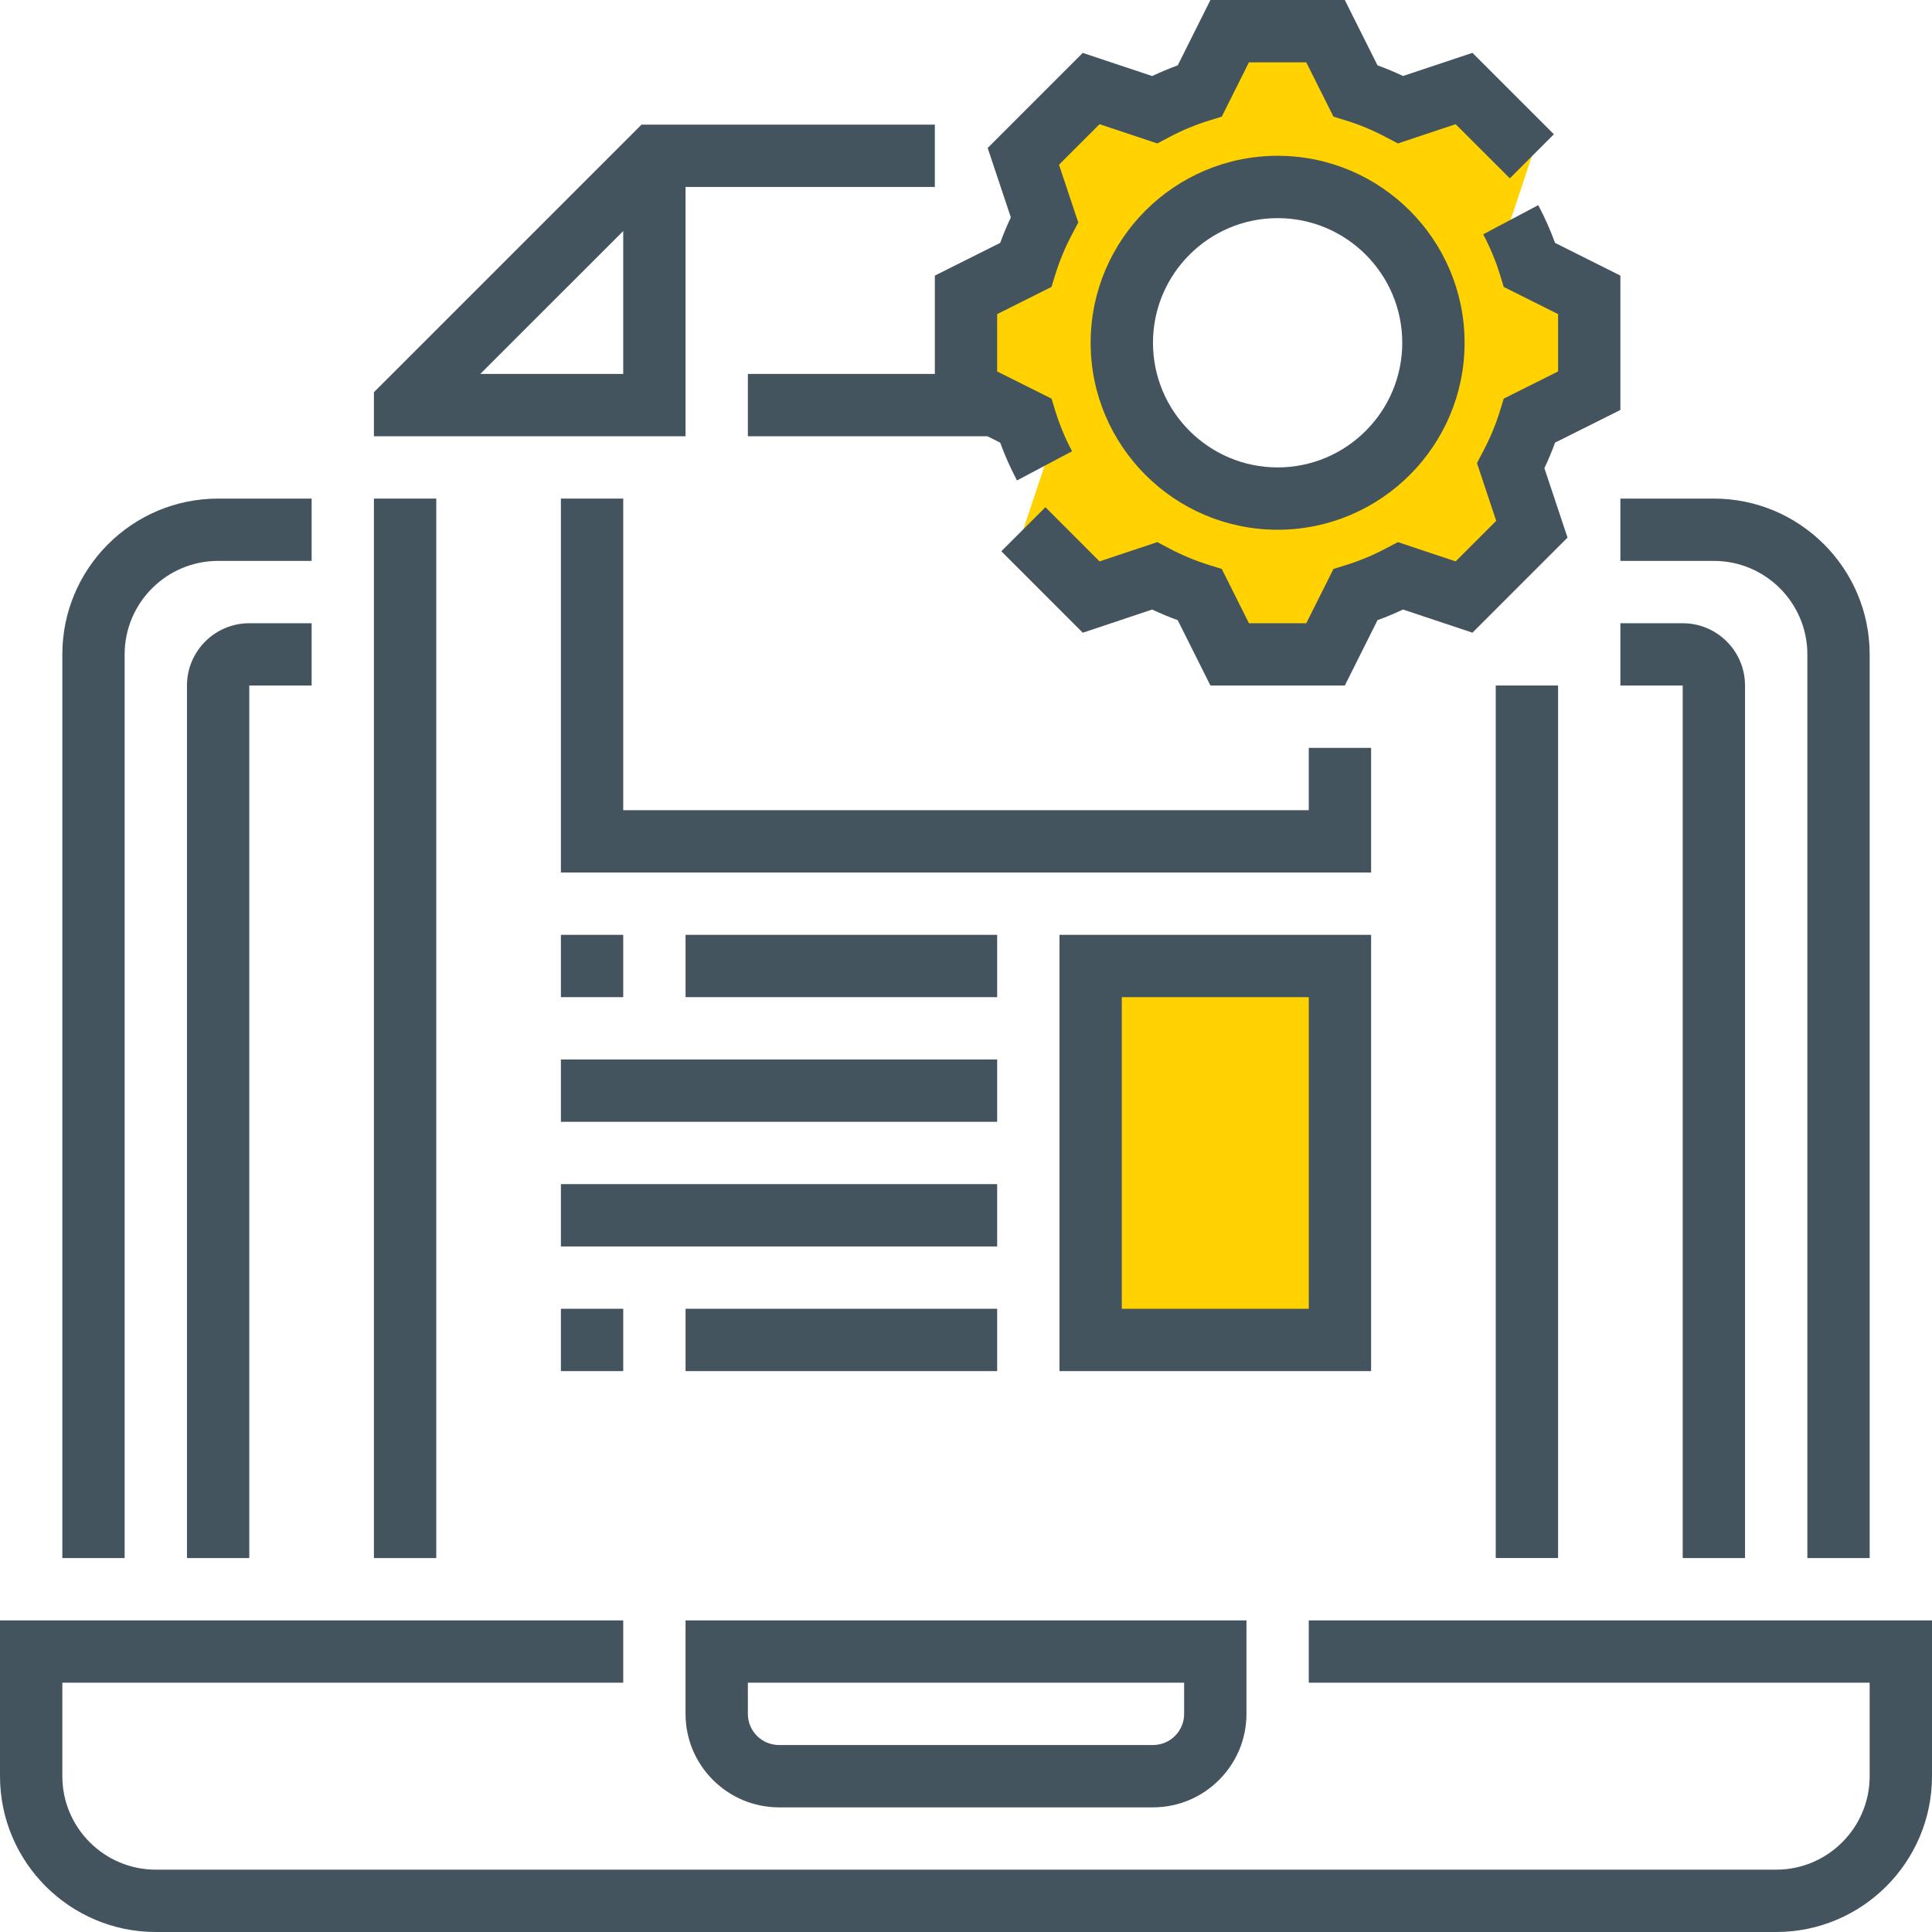 <svg width="72" height="72" viewBox="0 0 72 72" fill="none" xmlns="http://www.w3.org/2000/svg">
<rect width="72" height="72" fill="black" fill-opacity="0"/>
<path d="M49.936 36H40.645V49.935H49.936V36Z" fill="#FFD200"/>
<rect width="16.258" height="16.258" fill="black" fill-opacity="0" transform="translate(20.903 34.839)"/>
<path d="M37.161 34.839H25.549V37.161H37.161V34.839Z" fill="#44545F"/>
<path d="M23.226 34.839H20.903V37.161H23.226V34.839Z" fill="#44545F"/>
<path d="M37.161 48.774H25.549V51.097H37.161V48.774Z" fill="#44545F"/>
<path d="M59.226 14.56V10.987L57.003 9.876C56.822 9.287 56.583 8.724 56.299 8.187L57.087 5.825L54.56 3.298L52.198 4.085C51.661 3.802 51.098 3.564 50.509 3.382L49.399 1.161H45.826L44.714 3.384C44.126 3.565 43.562 3.804 43.026 4.088L40.664 3.3L38.137 5.827L38.924 8.189C38.641 8.726 38.403 9.289 38.22 9.878L36 10.987V14.56L38.223 15.672C38.404 16.26 38.643 16.824 38.926 17.36L38.139 19.722L40.666 22.249L43.028 21.462C43.565 21.745 44.128 21.983 44.717 22.166L45.827 24.387H49.4L50.511 22.164C51.1 21.983 51.663 21.744 52.2 21.461L54.562 22.248L57.089 19.721L56.302 17.359C56.585 16.823 56.823 16.259 57.005 15.671L59.226 14.56ZM47.613 18.581C44.407 18.581 41.806 15.98 41.806 12.774C41.806 9.568 44.407 6.968 47.613 6.968C50.819 6.968 53.419 9.568 53.419 12.774C53.419 15.98 50.819 18.581 47.613 18.581Z" fill="#FFD200"/>
<rect width="16.258" height="11.613" fill="black" fill-opacity="0" transform="translate(20.903 39.484)"/>
<path d="M23.226 48.774H20.903V51.097H23.226V48.774Z" fill="#44545F"/>
<path d="M37.161 39.484H20.903V41.806H37.161V39.484Z" fill="#44545F"/>
<path d="M37.161 44.129H20.903V46.452H37.161V44.129Z" fill="#44545F"/>
<rect width="72" height="72" fill="black" fill-opacity="0"/>
<path d="M48.774 60.387V62.71H69.677V66.194C69.677 68.114 68.114 69.677 66.194 69.677H5.806C3.886 69.677 2.323 68.114 2.323 66.194V62.71H23.226V60.387H0V66.194C0 69.395 2.605 72 5.806 72H66.194C69.395 72 72 69.395 72 66.194V60.387H48.774Z" fill="#44545F"/>
<path d="M25.548 63.871C25.548 65.792 27.111 67.355 29.032 67.355H42.968C44.889 67.355 46.452 65.792 46.452 63.871V60.387H25.548V63.871ZM27.871 62.71H44.129V63.871C44.129 64.512 43.609 65.032 42.968 65.032H29.032C28.391 65.032 27.871 64.512 27.871 63.871V62.71Z" fill="#44545F"/>
<path d="M4.645 24.387C4.645 22.466 6.208 20.903 8.129 20.903H11.613V18.581H8.129C4.927 18.581 2.323 21.185 2.323 24.387V58.065H4.645V24.387Z" fill="#44545F"/>
<path d="M60.387 20.903H63.871C65.792 20.903 67.355 22.466 67.355 24.387V58.065H69.677V24.387C69.677 21.185 67.073 18.581 63.871 18.581H60.387V20.903Z" fill="#44545F"/>
<path d="M6.968 25.548V58.065H9.29V25.548H11.613V23.226H9.29C8.009 23.226 6.968 24.267 6.968 25.548Z" fill="#44545F"/>
<path d="M65.032 58.065V25.548C65.032 24.267 63.991 23.226 62.71 23.226H60.387V25.548H62.71V58.065H65.032Z" fill="#44545F"/>
<path d="M16.258 18.581H13.935V58.065H16.258V18.581Z" fill="#44545F"/>
<path d="M58.065 25.547H55.742V58.063H58.065V25.547Z" fill="#44545F"/>
<path d="M16.258 16.258H25.548V6.968H34.839V4.645H23.906L13.935 14.616V16.258H15.097H16.258ZM17.9 13.935L23.226 8.61V13.935H17.9Z" fill="#44545F"/>
<path d="M51.097 27.871H48.774V30.194H23.226V18.581H20.903V32.516H51.097V27.871Z" fill="#44545F"/>
<path d="M51.097 34.839H39.484V51.097H51.097V34.839ZM48.774 48.774H41.806V37.161H48.774V48.774Z" fill="#44545F"/>
<path d="M55.274 8.732C55.533 9.221 55.741 9.722 55.894 10.219L56.04 10.693L58.065 11.706V13.843L56.04 14.855L55.894 15.329C55.741 15.827 55.532 16.328 55.274 16.817L55.042 17.257L55.759 19.41L54.248 20.921L52.096 20.203L51.655 20.435C51.171 20.692 50.669 20.9 50.167 21.056L49.694 21.203L48.681 23.226H46.544L45.532 21.203L45.059 21.056C44.555 20.9 44.055 20.692 43.57 20.435L43.13 20.203L40.977 20.921L38.959 18.902L37.317 20.544L40.351 23.579L42.939 22.716C43.252 22.863 43.57 22.997 43.891 23.113L45.109 25.548H50.117L51.335 23.112C51.655 22.996 51.975 22.862 52.287 22.715L54.874 23.578L58.417 20.035L57.555 17.447C57.703 17.133 57.836 16.814 57.953 16.495L60.387 15.278V10.271L57.952 9.052C57.78 8.578 57.57 8.107 57.326 7.645L55.274 8.732Z" fill="#44545F"/>
<path d="M37.274 9.052L34.839 10.271V13.935H27.871V16.258H36.798L37.274 16.496C37.446 16.97 37.656 17.441 37.9 17.904L39.953 16.817C39.694 16.328 39.486 15.826 39.333 15.329L39.187 14.855L37.161 13.843V11.706L39.185 10.693L39.332 10.219C39.485 9.721 39.694 9.221 39.952 8.732L40.184 8.292L39.466 6.139L40.977 4.628L43.13 5.345L43.57 5.113C44.059 4.854 44.561 4.646 45.058 4.493L45.532 4.347L46.544 2.323H48.681L49.694 4.347L50.168 4.493C50.666 4.646 51.166 4.855 51.655 5.113L52.095 5.345L54.248 4.628L56.267 6.646L57.909 5.004L54.874 1.97L52.287 2.832C51.972 2.684 51.654 2.551 51.335 2.434L50.117 0H45.109L43.891 2.435C43.572 2.553 43.252 2.685 42.939 2.834L40.351 1.971L36.808 5.514L37.671 8.101C37.523 8.414 37.39 8.733 37.274 9.052Z" fill="#44545F"/>
<path d="M47.613 19.742C51.456 19.742 54.581 16.617 54.581 12.774C54.581 8.931 51.456 5.806 47.613 5.806C43.77 5.806 40.645 8.931 40.645 12.774C40.645 16.617 43.77 19.742 47.613 19.742ZM47.613 8.129C50.175 8.129 52.258 10.212 52.258 12.774C52.258 15.336 50.175 17.419 47.613 17.419C45.051 17.419 42.968 15.336 42.968 12.774C42.968 10.212 45.051 8.129 47.613 8.129Z" fill="#44545F"/>
</svg>
